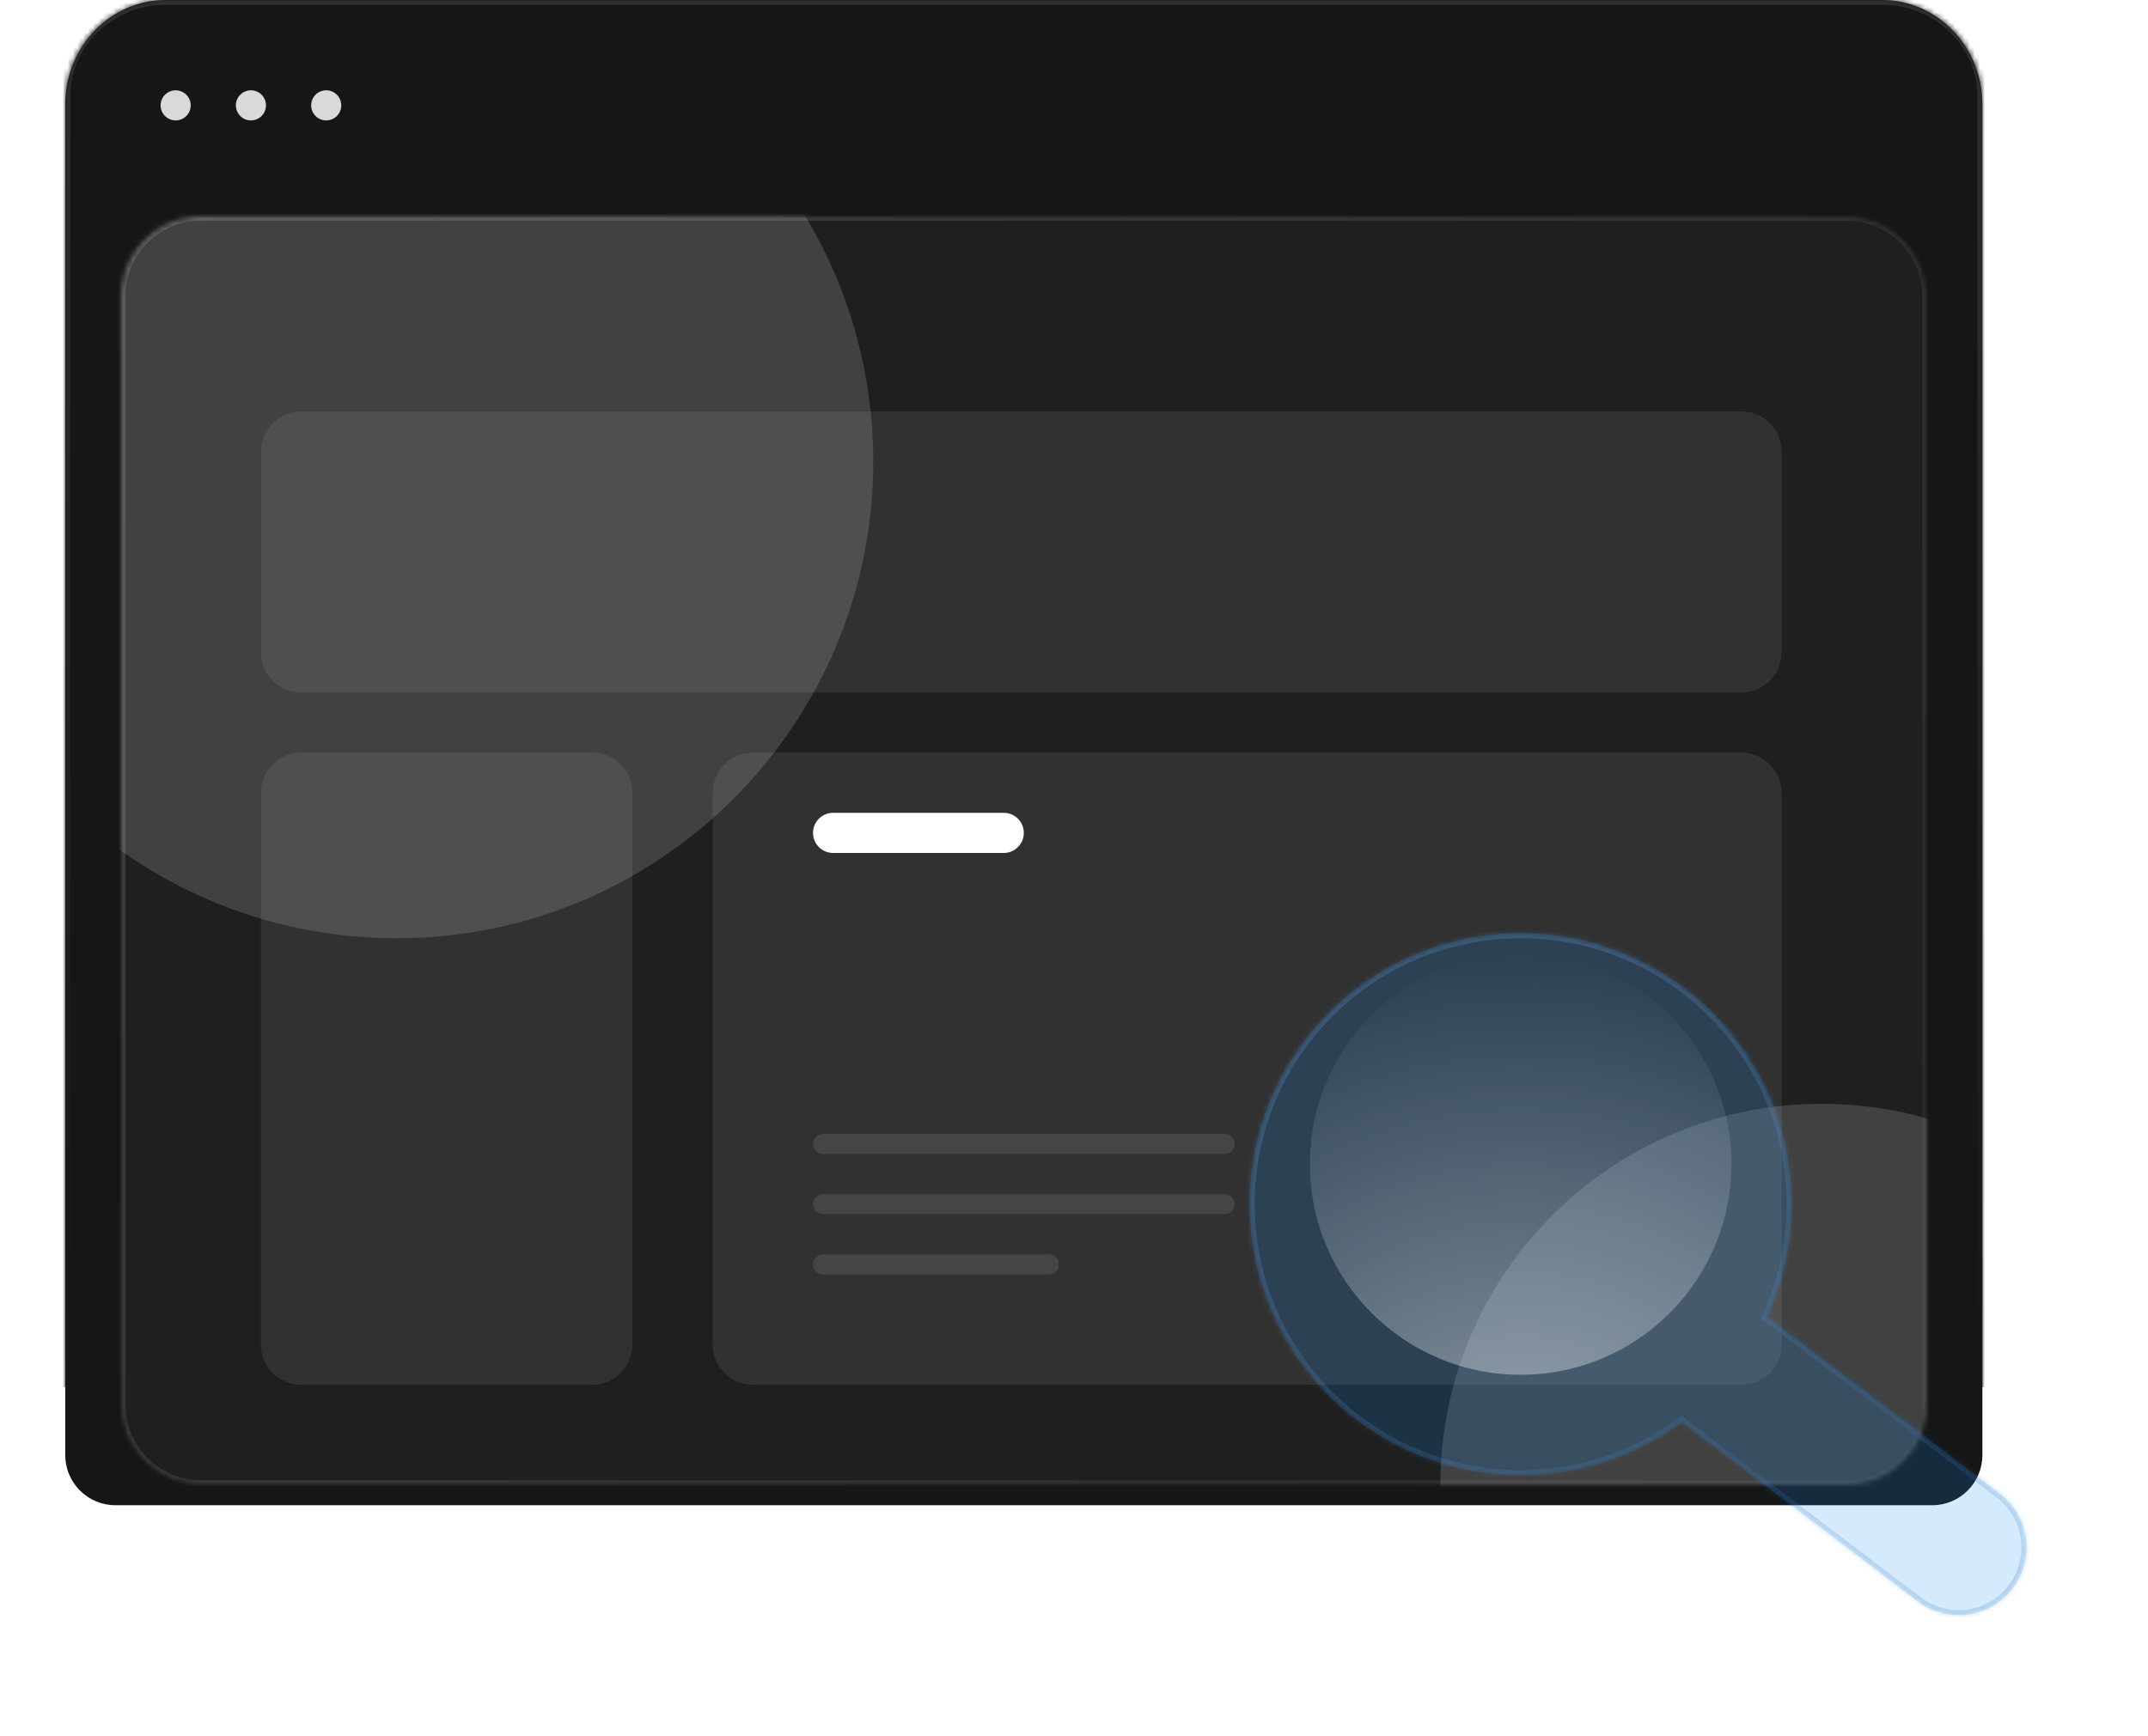 <svg width="428" height="346" viewBox="0 0 428 346" fill="none" xmlns="http://www.w3.org/2000/svg">
<g clip-path="url(#clip0_3230_12402)">
<path d="M13 20.833C13 9.327 21.954 0 33 0H375C386.046 0 395 9.327 395 20.833V290C395 295.523 390.523 300 385 300H23C17.477 300 13 295.523 13 290V20.833Z" fill="#161616"/>
<mask id="mask0_3230_12402" style="mask-type:luminance" maskUnits="userSpaceOnUse" x="13" y="0" width="382" height="288">
<path d="M13 20C13 8.954 21.954 0 33 0H375C386.046 0 395 8.954 395 20V288H13V20Z" fill="white"/>
</mask>
<g mask="url(#mask0_3230_12402)">
<path d="M12 19.199C12 8.065 21.402 -0.961 33 -0.961H375C386.598 -0.961 396 8.065 396 19.199H394C394 9.125 385.493 0.959 375 0.959H33C22.507 0.959 14 9.125 14 19.199H12ZM12 276.479V19.199C12 8.065 21.402 -0.961 33 -0.961V0.959C22.507 0.959 14 9.125 14 19.199V276.479H12ZM375 -0.961C386.598 -0.961 396 8.065 396 19.199V276.479H394V19.199C394 9.125 385.493 0.959 375 0.959V-0.961Z" fill="url(#paint0_linear_3230_12402)"/>
</g>
<g filter="url(#filter0_di_3230_12402)">
<mask id="mask1_3230_12402" style="mask-type:luminance" maskUnits="userSpaceOnUse" x="24" y="35" width="360" height="253">
<path d="M368 35H40C31.163 35 24 42.163 24 51V272C24 280.837 31.163 288 40 288H368C376.837 288 384 280.837 384 272V51C384 42.163 376.837 35 368 35Z" fill="white"/>
</mask>
<g mask="url(#mask1_3230_12402)">
<path d="M24 51C24 42.163 31.163 35 40 35H368C376.837 35 384 42.163 384 51V272C384 280.837 376.837 288 368 288H40C31.163 288 24 280.837 24 272V51Z" fill="white" fill-opacity="0.04"/>
<mask id="mask2_3230_12402" style="mask-type:luminance" maskUnits="userSpaceOnUse" x="24" y="35" width="360" height="253">
<path d="M24 51C24 42.163 31.163 35 40 35H368C376.837 35 384 42.163 384 51V272C384 280.837 376.837 288 368 288H40C31.163 288 24 280.837 24 272V51Z" fill="white"/>
</mask>
<g mask="url(#mask2_3230_12402)">
<path d="M40 36H368V34H40V36ZM383 51V272H385V51H383ZM368 287H40V289H368V287ZM25 272V51H23V272H25ZM40 287C31.716 287 25 280.284 25 272H23C23 281.389 30.611 289 40 289V287ZM383 272C383 280.284 376.284 287 368 287V289C377.389 289 385 281.389 385 272H383ZM368 36C376.284 36 383 42.716 383 51H385C385 41.611 377.389 34 368 34V36ZM40 34C30.611 34 23 41.611 23 51H25C25 42.716 31.716 36 40 36V34Z" fill="url(#paint1_linear_3230_12402)"/>
</g>
<g filter="url(#filter1_f_3230_12402)">
<path d="M79 179C131.467 179 174 136.467 174 84C174 31.533 131.467 -11 79 -11C26.533 -11 -16 31.533 -16 84C-16 136.467 26.533 179 79 179Z" fill="white" fill-opacity="0.15"/>
</g>
<g filter="url(#filter2_f_3230_12402)">
<path d="M363 364C404.974 364 439 329.974 439 288C439 246.026 404.974 212 363 212C321.026 212 287 246.026 287 288C287 329.974 321.026 364 363 364Z" fill="white" fill-opacity="0.15"/>
</g>
<g filter="url(#filter3_di_3230_12402)">
<path d="M347 66H60C55.582 66 52 69.582 52 74V114C52 118.418 55.582 122 60 122H347C351.418 122 355 118.418 355 114V74C355 69.582 351.418 66 347 66Z" fill="#D9D9D9" fill-opacity="0.1"/>
</g>
<g filter="url(#filter4_di_3230_12402)">
<path d="M118 134H60C55.582 134 52 137.582 52 142V252C52 256.418 55.582 260 60 260H118C122.418 260 126 256.418 126 252V142C126 137.582 122.418 134 118 134Z" fill="#D9D9D9" fill-opacity="0.1"/>
</g>
<g filter="url(#filter5_di_3230_12402)">
<path d="M347 134H150C145.582 134 142 137.582 142 142V252C142 256.418 145.582 260 150 260H347C351.418 260 355 256.418 355 252V142C355 137.582 351.418 134 347 134Z" fill="#D9D9D9" fill-opacity="0.1"/>
</g>
<path d="M200 154H166C163.791 154 162 155.791 162 158C162 160.209 163.791 162 166 162H200C202.209 162 204 160.209 204 158C204 155.791 202.209 154 200 154Z" fill="white"/>
<path d="M244 230H164C162.895 230 162 230.895 162 232C162 233.105 162.895 234 164 234H244C245.105 234 246 233.105 246 232C246 230.895 245.105 230 244 230Z" fill="white" fill-opacity="0.1"/>
<path d="M244 218H164C162.895 218 162 218.895 162 220C162 221.105 162.895 222 164 222H244C245.105 222 246 221.105 246 220C246 218.895 245.105 218 244 218Z" fill="white" fill-opacity="0.1"/>
<path d="M209 242H164C162.895 242 162 242.895 162 244C162 245.105 162.895 246 164 246H209C210.105 246 211 245.105 211 244C211 242.895 210.105 242 209 242Z" fill="white" fill-opacity="0.1"/>
</g>
</g>
<path d="M35 24C36.657 24 38 22.657 38 21C38 19.343 36.657 18 35 18C33.343 18 32 19.343 32 21C32 22.657 33.343 24 35 24Z" fill="#D9D9D9"/>
<path d="M50 24C51.657 24 53 22.657 53 21C53 19.343 51.657 18 50 18C48.343 18 47 19.343 47 21C47 22.657 48.343 24 50 24Z" fill="#D9D9D9"/>
<path d="M65 24C66.657 24 68 22.657 68 21C68 19.343 66.657 18 65 18C63.343 18 62 19.343 62 21C62 22.657 63.343 24 65 24Z" fill="#D9D9D9"/>
<g filter="url(#filter6_di_3230_12402)">
<path fill-rule="evenodd" clip-rule="evenodd" d="M352.117 254.471C355.252 247.629 357 240.018 357 232C357 202.177 332.823 178 303 178C273.177 178 249 202.177 249 232C249 261.823 273.177 286 303 286C315.015 286 326.114 282.076 335.085 275.439L382.127 311.164C388.065 315.673 396.534 314.515 401.043 308.577C405.552 302.64 404.394 294.171 398.456 289.661L352.117 254.471Z" fill="#1A8EF7" fill-opacity="0.18"/>
<mask id="mask3_3230_12402" style="mask-type:luminance" maskUnits="userSpaceOnUse" x="249" y="178" width="155" height="136">
<path fill-rule="evenodd" clip-rule="evenodd" d="M352.117 254.471C355.252 247.629 357 240.018 357 232C357 202.177 332.823 178 303 178C273.177 178 249 202.177 249 232C249 261.823 273.177 286 303 286C315.015 286 326.114 282.076 335.085 275.439L382.127 311.164C388.065 315.673 396.534 314.515 401.043 308.577C405.552 302.64 404.394 294.171 398.456 289.661L352.117 254.471Z" fill="white"/>
</mask>
<g mask="url(#mask3_3230_12402)">
<path d="M352.117 254.471L351.208 254.054L350.874 254.782L351.512 255.267L352.117 254.471ZM335.085 275.439L335.689 274.643L335.092 274.189L334.49 274.635L335.085 275.439ZM356 232C356 239.872 354.285 247.34 351.208 254.054L353.026 254.887C356.22 247.917 358 240.165 358 232H356ZM303 179C332.271 179 356 202.729 356 232H358C358 201.624 333.376 177 303 177V179ZM250 232C250 202.729 273.729 179 303 179V177C272.624 177 248 201.624 248 232H250ZM303 285C273.729 285 250 261.271 250 232H248C248 262.376 272.624 287 303 287V285ZM334.49 274.635C325.686 281.149 314.794 285 303 285V287C315.237 287 326.543 283.003 335.679 276.243L334.49 274.635ZM382.732 310.368L335.689 274.643L334.48 276.235L381.522 311.96L382.732 310.368ZM400.247 307.973C396.071 313.47 388.23 314.543 382.732 310.368L381.522 311.96C387.9 316.804 396.996 315.56 401.839 309.182L400.247 307.973ZM397.852 290.458C403.35 294.633 404.422 302.475 400.247 307.973L401.839 309.182C406.683 302.805 405.439 293.708 399.061 288.865L397.852 290.458ZM351.512 255.267L397.852 290.458L399.061 288.865L352.722 253.674L351.512 255.267Z" fill="url(#paint2_linear_3230_12402)" fill-opacity="0.2"/>
</g>
</g>
<path d="M303 274C326.196 274 345 255.196 345 232C345 208.804 326.196 190 303 190C279.804 190 261 208.804 261 232C261 255.196 279.804 274 303 274Z" fill="url(#paint3_radial_3230_12402)"/>
</g>
<defs>
<filter id="filter0_di_3230_12402" x="0" y="19" width="408" height="301" filterUnits="userSpaceOnUse" color-interpolation-filters="sRGB">
<feFlood flood-opacity="0" result="BackgroundImageFix"/>
<feColorMatrix in="SourceAlpha" type="matrix" values="0 0 0 0 0 0 0 0 0 0 0 0 0 0 0 0 0 0 127 0" result="hardAlpha"/>
<feOffset dy="8"/>
<feGaussianBlur stdDeviation="12"/>
<feComposite in2="hardAlpha" operator="out"/>
<feColorMatrix type="matrix" values="0 0 0 0 0 0 0 0 0 0 0 0 0 0 0 0 0 0 0.5 0"/>
<feBlend mode="normal" in2="BackgroundImageFix" result="effect1_dropShadow_3230_12402"/>
<feBlend mode="normal" in="SourceGraphic" in2="effect1_dropShadow_3230_12402" result="shape"/>
<feColorMatrix in="SourceAlpha" type="matrix" values="0 0 0 0 0 0 0 0 0 0 0 0 0 0 0 0 0 0 127 0" result="hardAlpha"/>
<feOffset/>
<feGaussianBlur stdDeviation="12"/>
<feComposite in2="hardAlpha" operator="arithmetic" k2="-1" k3="1"/>
<feColorMatrix type="matrix" values="0 0 0 0 1 0 0 0 0 1 0 0 0 0 1 0 0 0 0.15 0"/>
<feBlend mode="normal" in2="shape" result="effect2_innerShadow_3230_12402"/>
</filter>
<filter id="filter1_f_3230_12402" x="-116" y="-111" width="390" height="390" filterUnits="userSpaceOnUse" color-interpolation-filters="sRGB">
<feFlood flood-opacity="0" result="BackgroundImageFix"/>
<feBlend mode="normal" in="SourceGraphic" in2="BackgroundImageFix" result="shape"/>
<feGaussianBlur stdDeviation="50" result="effect1_foregroundBlur_3230_12402"/>
</filter>
<filter id="filter2_f_3230_12402" x="187" y="112" width="352" height="352" filterUnits="userSpaceOnUse" color-interpolation-filters="sRGB">
<feFlood flood-opacity="0" result="BackgroundImageFix"/>
<feBlend mode="normal" in="SourceGraphic" in2="BackgroundImageFix" result="shape"/>
<feGaussianBlur stdDeviation="50" result="effect1_foregroundBlur_3230_12402"/>
</filter>
<filter id="filter3_di_3230_12402" x="36" y="58" width="335" height="88" filterUnits="userSpaceOnUse" color-interpolation-filters="sRGB">
<feFlood flood-opacity="0" result="BackgroundImageFix"/>
<feColorMatrix in="SourceAlpha" type="matrix" values="0 0 0 0 0 0 0 0 0 0 0 0 0 0 0 0 0 0 127 0" result="hardAlpha"/>
<feOffset dy="8"/>
<feGaussianBlur stdDeviation="8"/>
<feComposite in2="hardAlpha" operator="out"/>
<feColorMatrix type="matrix" values="0 0 0 0 0 0 0 0 0 0 0 0 0 0 0 0 0 0 0.1 0"/>
<feBlend mode="normal" in2="BackgroundImageFix" result="effect1_dropShadow_3230_12402"/>
<feBlend mode="normal" in="SourceGraphic" in2="effect1_dropShadow_3230_12402" result="shape"/>
<feColorMatrix in="SourceAlpha" type="matrix" values="0 0 0 0 0 0 0 0 0 0 0 0 0 0 0 0 0 0 127 0" result="hardAlpha"/>
<feOffset/>
<feGaussianBlur stdDeviation="12"/>
<feComposite in2="hardAlpha" operator="arithmetic" k2="-1" k3="1"/>
<feColorMatrix type="matrix" values="0 0 0 0 1 0 0 0 0 1 0 0 0 0 1 0 0 0 0.15 0"/>
<feBlend mode="normal" in2="shape" result="effect2_innerShadow_3230_12402"/>
</filter>
<filter id="filter4_di_3230_12402" x="36" y="126" width="106" height="158" filterUnits="userSpaceOnUse" color-interpolation-filters="sRGB">
<feFlood flood-opacity="0" result="BackgroundImageFix"/>
<feColorMatrix in="SourceAlpha" type="matrix" values="0 0 0 0 0 0 0 0 0 0 0 0 0 0 0 0 0 0 127 0" result="hardAlpha"/>
<feOffset dy="8"/>
<feGaussianBlur stdDeviation="8"/>
<feComposite in2="hardAlpha" operator="out"/>
<feColorMatrix type="matrix" values="0 0 0 0 0 0 0 0 0 0 0 0 0 0 0 0 0 0 0.1 0"/>
<feBlend mode="normal" in2="BackgroundImageFix" result="effect1_dropShadow_3230_12402"/>
<feBlend mode="normal" in="SourceGraphic" in2="effect1_dropShadow_3230_12402" result="shape"/>
<feColorMatrix in="SourceAlpha" type="matrix" values="0 0 0 0 0 0 0 0 0 0 0 0 0 0 0 0 0 0 127 0" result="hardAlpha"/>
<feOffset/>
<feGaussianBlur stdDeviation="12"/>
<feComposite in2="hardAlpha" operator="arithmetic" k2="-1" k3="1"/>
<feColorMatrix type="matrix" values="0 0 0 0 1 0 0 0 0 1 0 0 0 0 1 0 0 0 0.15 0"/>
<feBlend mode="normal" in2="shape" result="effect2_innerShadow_3230_12402"/>
</filter>
<filter id="filter5_di_3230_12402" x="126" y="126" width="245" height="158" filterUnits="userSpaceOnUse" color-interpolation-filters="sRGB">
<feFlood flood-opacity="0" result="BackgroundImageFix"/>
<feColorMatrix in="SourceAlpha" type="matrix" values="0 0 0 0 0 0 0 0 0 0 0 0 0 0 0 0 0 0 127 0" result="hardAlpha"/>
<feOffset dy="8"/>
<feGaussianBlur stdDeviation="8"/>
<feComposite in2="hardAlpha" operator="out"/>
<feColorMatrix type="matrix" values="0 0 0 0 0 0 0 0 0 0 0 0 0 0 0 0 0 0 0.1 0"/>
<feBlend mode="normal" in2="BackgroundImageFix" result="effect1_dropShadow_3230_12402"/>
<feBlend mode="normal" in="SourceGraphic" in2="effect1_dropShadow_3230_12402" result="shape"/>
<feColorMatrix in="SourceAlpha" type="matrix" values="0 0 0 0 0 0 0 0 0 0 0 0 0 0 0 0 0 0 127 0" result="hardAlpha"/>
<feOffset/>
<feGaussianBlur stdDeviation="12"/>
<feComposite in2="hardAlpha" operator="arithmetic" k2="-1" k3="1"/>
<feColorMatrix type="matrix" values="0 0 0 0 1 0 0 0 0 1 0 0 0 0 1 0 0 0 0.15 0"/>
<feBlend mode="normal" in2="shape" result="effect2_innerShadow_3230_12402"/>
</filter>
<filter id="filter6_di_3230_12402" x="225" y="162" width="202.789" height="183.914" filterUnits="userSpaceOnUse" color-interpolation-filters="sRGB">
<feFlood flood-opacity="0" result="BackgroundImageFix"/>
<feColorMatrix in="SourceAlpha" type="matrix" values="0 0 0 0 0 0 0 0 0 0 0 0 0 0 0 0 0 0 127 0" result="hardAlpha"/>
<feOffset dy="8"/>
<feGaussianBlur stdDeviation="12"/>
<feComposite in2="hardAlpha" operator="out"/>
<feColorMatrix type="matrix" values="0 0 0 0 0 0 0 0 0 0 0 0 0 0 0 0 0 0 0.5 0"/>
<feBlend mode="normal" in2="BackgroundImageFix" result="effect1_dropShadow_3230_12402"/>
<feBlend mode="normal" in="SourceGraphic" in2="effect1_dropShadow_3230_12402" result="shape"/>
<feColorMatrix in="SourceAlpha" type="matrix" values="0 0 0 0 0 0 0 0 0 0 0 0 0 0 0 0 0 0 127 0" result="hardAlpha"/>
<feOffset/>
<feGaussianBlur stdDeviation="12"/>
<feComposite in2="hardAlpha" operator="arithmetic" k2="-1" k3="1"/>
<feColorMatrix type="matrix" values="0 0 0 0 1 0 0 0 0 1 0 0 0 0 1 0 0 0 0.15 0"/>
<feBlend mode="normal" in2="shape" result="effect2_innerShadow_3230_12402"/>
</filter>
<linearGradient id="paint0_linear_3230_12402" x1="204" y1="-0.001" x2="204" y2="276.479" gradientUnits="userSpaceOnUse">
<stop stop-color="#303030"/>
<stop offset="1" stop-color="#161616"/>
</linearGradient>
<linearGradient id="paint1_linear_3230_12402" x1="31" y1="35" x2="392.16" y2="275.76" gradientUnits="userSpaceOnUse">
<stop stop-color="#3F3F3F"/>
<stop offset="1" stop-color="#282828"/>
</linearGradient>
<linearGradient id="paint2_linear_3230_12402" x1="326.396" y1="178" x2="400" y2="317.5" gradientUnits="userSpaceOnUse">
<stop stop-color="#79BFFF"/>
<stop offset="1" stop-color="#1569B5"/>
</linearGradient>
<radialGradient id="paint3_radial_3230_12402" cx="0" cy="0" r="1" gradientUnits="userSpaceOnUse" gradientTransform="translate(303 308.5) rotate(-90) scale(118.5)">
<stop stop-color="white" stop-opacity="0.5"/>
<stop offset="1" stop-color="white" stop-opacity="0"/>
</radialGradient>
<clipPath id="clip0_3230_12402">
<rect width="428" height="346" fill="white"/>
</clipPath>
</defs>
</svg>

